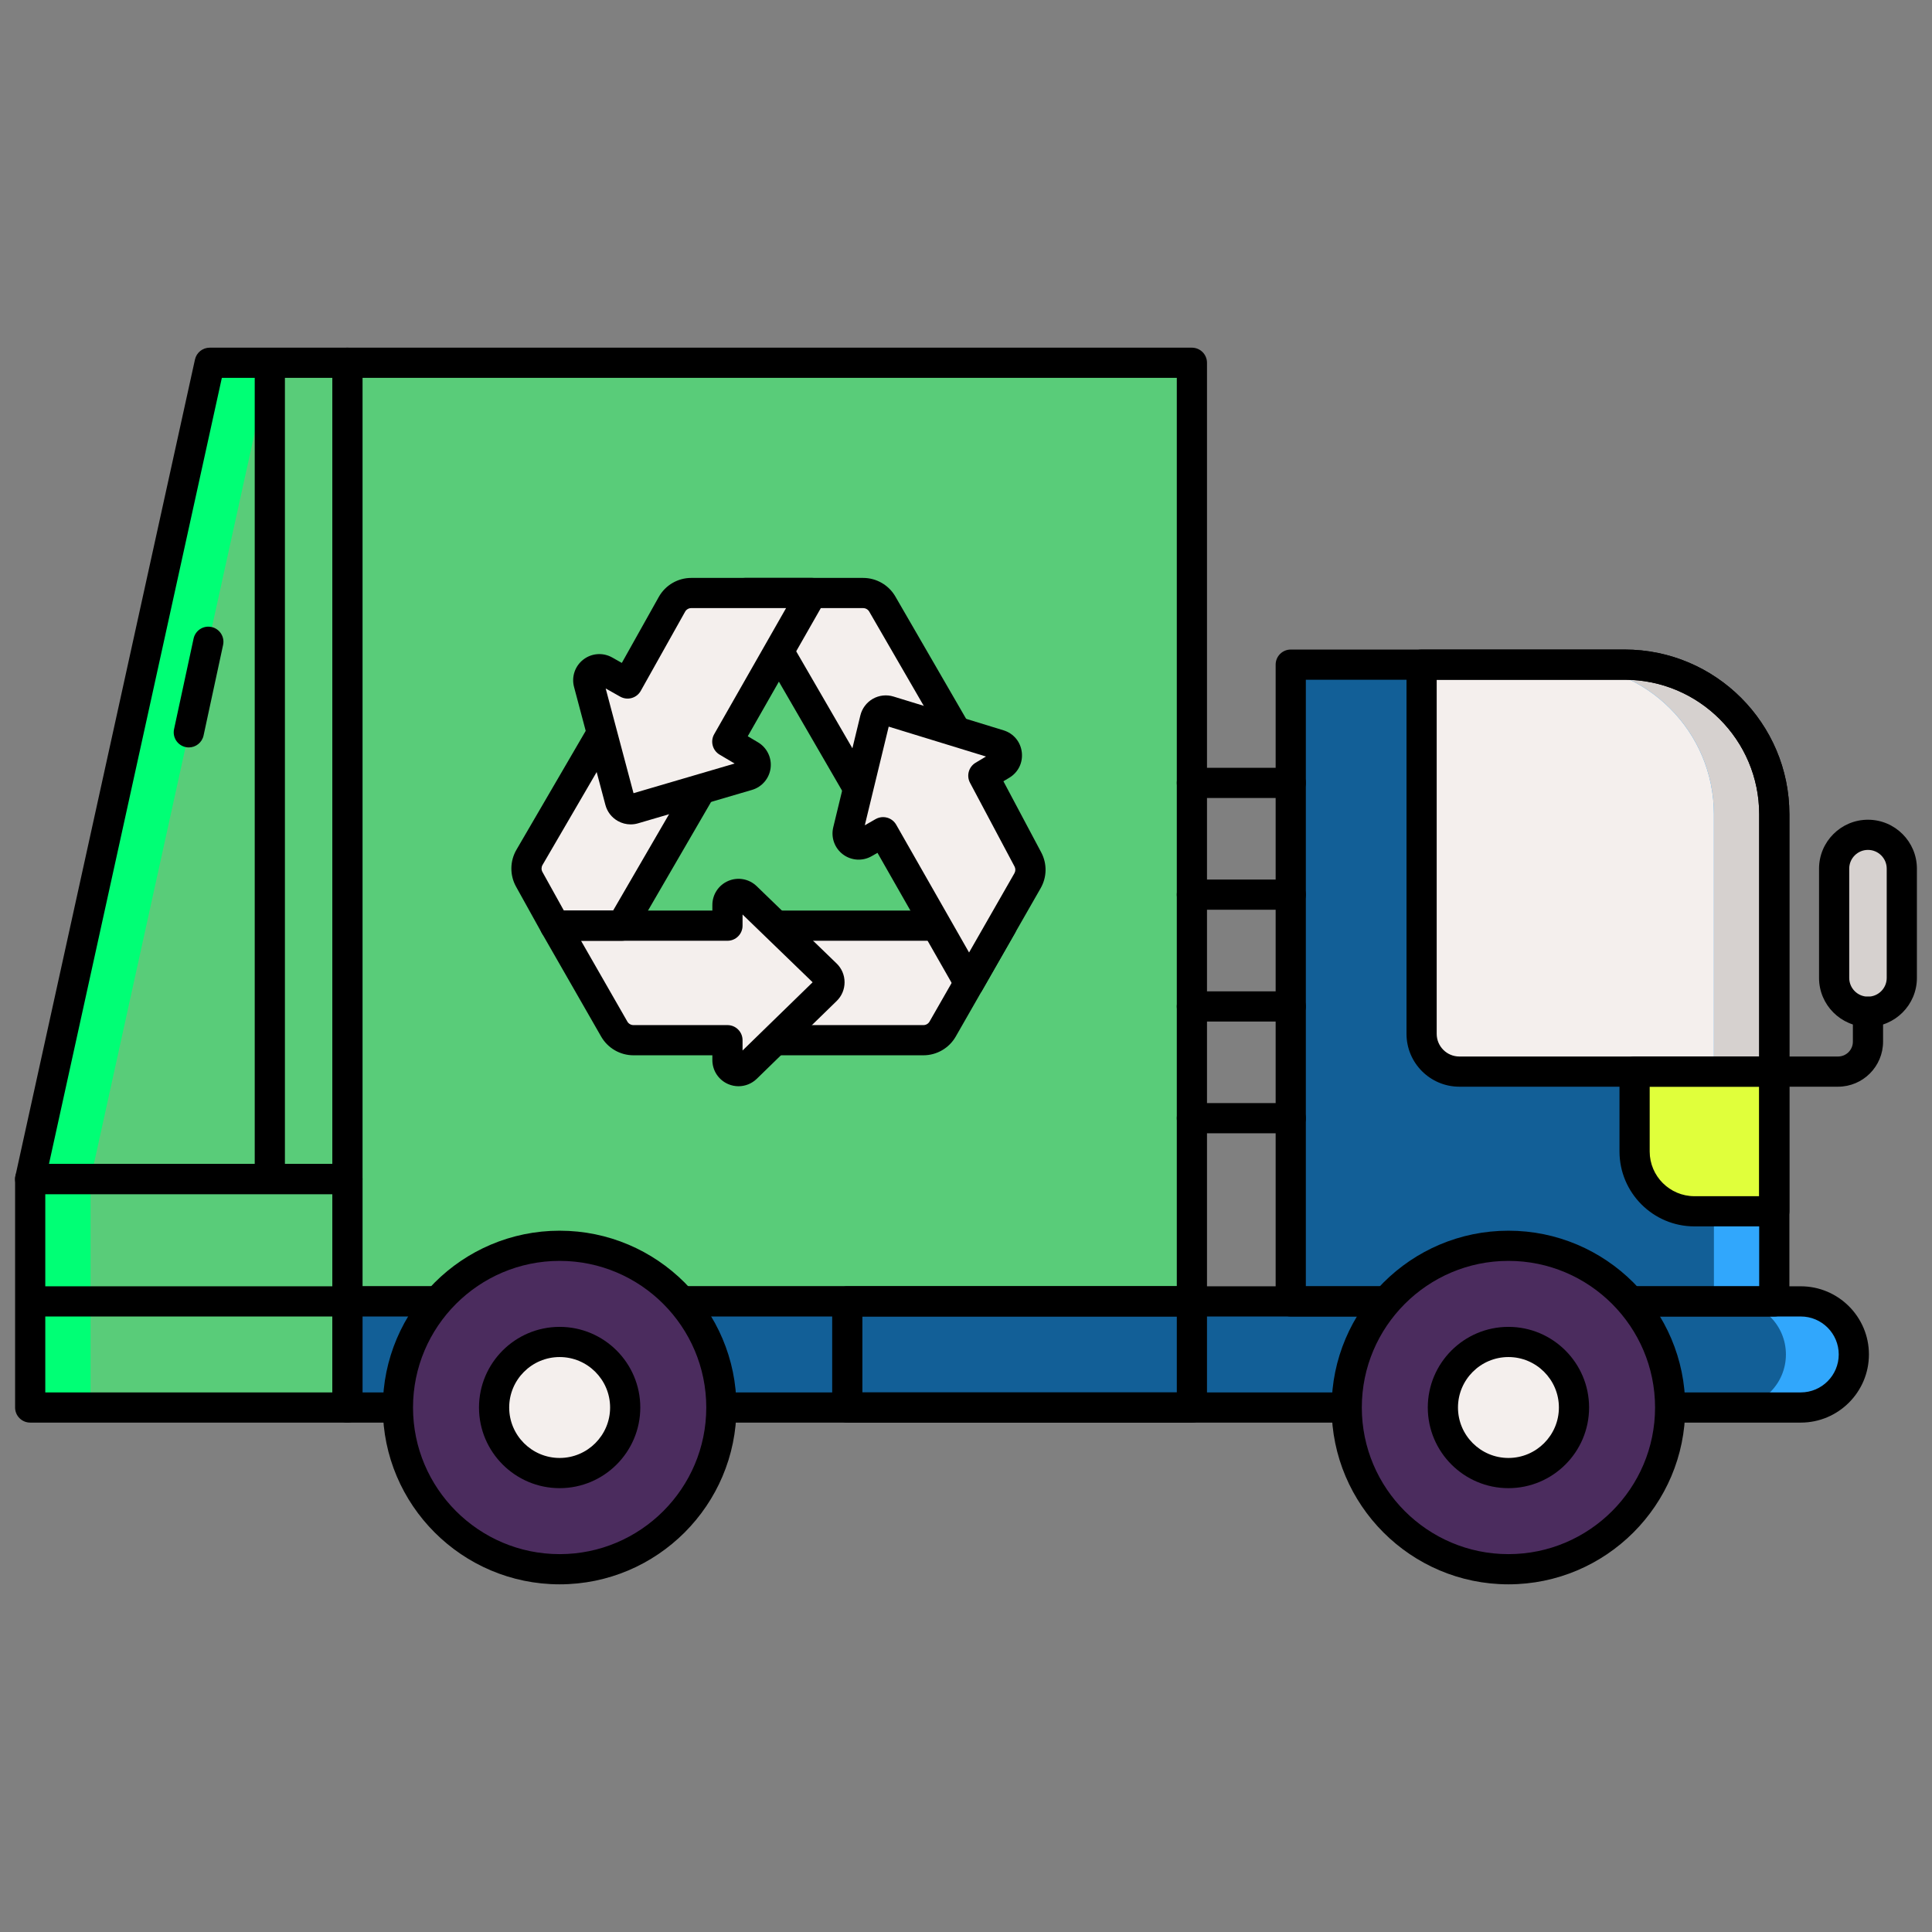 <svg id="Layer_1" enable-background="new 0 0 256 256" height="512" viewBox="0 0 256 256" width="512" xmlns="http://www.w3.org/2000/svg"><rect x="0" y="0" width="256" height="256" fill="#808080" stroke="none"/><g><g><g><path d="m46.034 48.069h111.899v124.372h-111.899z" fill="#59cc79"/></g><g><path d="m157.933 174.441h-111.899c-1.104 0-2-.896-2-2v-124.372c0-1.104.896-2 2-2h111.899c1.104 0 2 .896 2 2v124.373c0 1.104-.895 1.999-2 1.999zm-109.899-4h107.899v-120.372h-107.899z" fill="#000000"/></g></g><g><path d="m115.231 107.083-16.517-28.506h15.659c1.046 0 2.013.558 2.537 1.463l11.44 19.775z" fill="#f4efed"/></g><g><path d="m115.233 109.083c-.691 0-1.362-.358-1.732-.998l-16.518-28.505c-.358-.619-.359-1.382-.002-2.002s1.017-1.001 1.733-1.001h15.659c1.755 0 3.391.944 4.268 2.463l11.44 19.774c.269.465.34 1.018.196 1.535-.143.518-.488.956-.958 1.216l-13.119 7.267c-.306.17-.639.251-.967.251zm-13.049-28.506 13.794 23.806 9.62-5.33-10.42-18.011c-.166-.287-.475-.465-.806-.465z" fill="#000000"/></g><g><path d="m100.697 122.657h32.049l-7.841 13.699c-.522.912-1.493 1.475-2.543 1.475h-21.664v-15.174z" fill="#f4efed"/></g><g><path d="m122.361 139.831h-21.664c-1.104 0-2-.895-2-2v-15.174c0-1.104.896-2 2-2h32.048c.713 0 1.373.38 1.73.997.358.617.36 1.378.006 1.997l-7.841 13.699c-.876 1.53-2.515 2.481-4.279 2.481zm-19.664-4h19.664c.333 0 .643-.179.808-.468l6.127-10.706h-26.599z" fill="#000000"/></g><g><path d="m73.539 122.657 7.853 13.701c.522.911 1.492 1.473 2.543 1.473h12.458v2.634c0 1.296 1.559 1.954 2.488 1.05l10.587-10.31c.592-.577.59-1.528-.003-2.103l-10.587-10.241c-.93-.899-2.484-.241-2.484 1.053v2.743z" fill="#f4efed"/></g><g><path d="m73.539 122.657-3.414-6.148c-.502-.904-.49-2.005.03-2.898l12.275-21.071 13.034 7.597-13.074 22.52z" fill="#f4efed"/></g><g><path d="m97.859 143.932c-.455 0-.913-.09-1.35-.274-1.286-.543-2.118-1.796-2.118-3.193v-.634h-10.457c-1.763 0-3.402-.95-4.278-2.479l-7.853-13.7c-.354-.619-.353-1.38.005-1.998.357-.617 1.017-.997 1.73-.997h20.854v-.743c0-1.394.83-2.646 2.113-3.19s2.76-.269 3.762.701l10.587 10.24c.679.658 1.054 1.54 1.056 2.485.001.945-.37 1.829-1.047 2.488l-10.587 10.31c-.662.643-1.532.983-2.417.984zm-20.869-19.275 6.137 10.706c.165.289.475.468.807.468h12.458c1.104 0 2 .896 2 2v1.367l9.285-9.042-9.285-8.981v1.481c0 1.104-.896 2-2 2h-19.402z" fill="#000000"/></g><g><path d="m82.39 124.657h-8.852c-.727 0-1.396-.394-1.749-1.029l-3.413-6.148c-.84-1.513-.82-3.381.051-4.876l12.275-21.07c.267-.459.705-.792 1.218-.927.511-.134 1.059-.061 1.517.206l13.034 7.597c.953.556 1.276 1.778.722 2.732l-13.074 22.52c-.357.615-1.016.995-1.729.995zm-7.674-4h6.523l11.494-19.797-9.581-5.584-11.268 19.342c-.165.282-.168.635-.009.921z" fill="#000000"/></g><g><path d="m107.601 78.577h-16.008c-1.061 0-2.039.573-2.557 1.498l-5.877 10.492-3.027-1.706c-1.13-.637-2.469.4-2.136 1.653l4.156 15.632c.212.796 1.038 1.261 1.829 1.03l15.101-4.43c1.229-.361 1.437-2.014.335-2.667l-3.046-1.805z" fill="#f4efed"/></g><g><path d="m83.563 109.236c-.587 0-1.168-.151-1.695-.448-.821-.462-1.406-1.219-1.648-2.129l-4.156-15.632c-.359-1.35.123-2.775 1.229-3.63 1.105-.856 2.606-.965 3.823-.278l1.279.721 4.896-8.742c.871-1.555 2.519-2.521 4.302-2.521h16.008c.712 0 1.372.379 1.729.995.358.616.361 1.376.008 1.996l-10.256 17.988 1.354.802c1.188.704 1.844 2.044 1.672 3.413s-1.138 2.505-2.462 2.894l-15.102 4.43c-.323.095-.653.141-.981.141zm-3.307-18.01 3.689 13.876 13.396-3.93-1.989-1.178c-.939-.557-1.258-1.763-.718-2.711l9.525-16.706h-12.566c-.336 0-.647.182-.812.475l-5.877 10.492c-.26.463-.693.805-1.205.948-.511.144-1.059.077-1.522-.184z" fill="#000000"/></g><g><path d="m136.196 113.874-5.897-11.091 2.408-1.443c1.088-.652.89-2.285-.323-2.658l-14.582-4.477c-.807-.248-1.655.235-1.854 1.056l-3.595 14.835c-.303 1.251 1.038 2.257 2.154 1.616l2.509-1.44 11.388 19.973 7.749-13.538c.499-.875.515-1.944.043-2.833z" fill="#f4efed"/></g><g><path d="m128.403 132.244h-.001c-.718 0-1.38-.386-1.736-1.009l-10.395-18.23-.769.441c-1.201.691-2.695.599-3.805-.233-1.109-.832-1.615-2.24-1.289-3.587l3.595-14.835c.224-.924.827-1.724 1.653-2.195.825-.471 1.821-.582 2.731-.302l14.582 4.477c1.327.407 2.255 1.516 2.423 2.894s-.468 2.678-1.658 3.391l-.778.466 5.005 9.414c.8 1.504.772 3.285-.075 4.764l-7.749 13.538c-.355.622-1.017 1.006-1.734 1.006zm-11.388-23.973c.176 0 .353.023.525.07.513.14.949.478 1.212.939l9.654 16.931 6.009-10.499c.16-.279.166-.615.015-.899h-.001l-5.897-11.091c-.5-.94-.175-2.107.738-2.655l1.378-.825-12.891-3.959-3.168 13.074 1.43-.821c.306-.175.65-.265.996-.265z" fill="#000000"/></g><g><path d="m4 156.229h42.034v30.273h-42.034z" fill="#59cc79"/></g><g><path d="m4 156.229h42.034v-108.16h-18.246z" fill="#59cc79"/></g><g><path d="m238.612 172.441h-192.578v14.061h192.578c3.883 0 7.031-3.148 7.031-7.031-.001-3.882-3.149-7.03-7.031-7.03z" fill="#125f97"/></g><g><path d="m235.102 172.441h-64.072v-84.372h44.249c10.948 0 19.824 8.875 19.824 19.824v64.548z" fill="#125f97"/></g><g><path d="m215.278 88.069h-26.908v48.924c0 2.761 2.239 5 5 5h41.732v-34.1c0-10.949-8.875-19.824-19.824-19.824z" fill="#f4efed"/></g><g><path d="m215.278 88.069h-8c10.948 0 19.824 8.875 19.824 19.824v64.549h8v-64.549c0-10.949-8.875-19.824-19.824-19.824z" fill="#31a7fc"/></g><g><path d="m215.278 88.069h-8c10.948 0 19.824 8.875 19.824 19.824v34.1h8v-34.1c0-10.949-8.875-19.824-19.824-19.824z" fill="#d6d1cf"/></g><g><path d="m247.516 134.064c-2.477 0-4.484-2.008-4.484-4.484v-14.478c0-2.477 2.008-4.484 4.484-4.484 2.477 0 4.484 2.008 4.484 4.484v14.478c0 2.476-2.008 4.484-4.484 4.484z" fill="#d6d1cf"/></g><g><path d="m224.521 160.503h10.581v-18.51h-18.51v10.581c0 4.379 3.55 7.929 7.929 7.929z" fill="#e0ff3b"/></g><g><path d="m238.612 172.441h-9c3.883 0 7.031 3.148 7.031 7.031s-3.148 7.031-7.031 7.031h9c3.883 0 7.031-3.148 7.031-7.031-.001-3.883-3.149-7.031-7.031-7.031z" fill="#31a7fc"/></g><g><path d="m27.788 48.069-23.788 108.16h8l23.788-108.16z" fill="#00ff75"/></g><g><path d="m4 156.229h8v30.273h-8z" fill="#00ff75"/></g><g><path d="m46.034 158.229h-42.034c-.606 0-1.179-.274-1.559-.747-.38-.472-.525-1.091-.395-1.683l23.788-108.16c.202-.917 1.014-1.57 1.953-1.57h18.246c1.104 0 2 .896 2 2v108.16c.001 1.104-.895 2-1.999 2zm-39.546-4h37.546v-104.16h-14.638z" fill="#000000"/></g><g><path d="m25.021 99.038c-.14 0-.281-.015-.423-.045-1.08-.233-1.767-1.297-1.534-2.377l2.587-12c.233-1.08 1.294-1.77 2.376-1.534 1.08.233 1.767 1.297 1.534 2.377l-2.587 12c-.203.937-1.032 1.579-1.953 1.579z" fill="#000000"/></g><g><path d="m46.034 188.502h-42.034c-1.105 0-2-.895-2-2v-30.273c0-1.105.895-2 2-2h42.034c1.104 0 2 .895 2 2v30.273c0 1.105-.896 2-2 2zm-40.034-4h38.034v-26.273h-38.034z" fill="#000000"/></g><g><path d="m238.612 188.502h-192.578c-1.104 0-2-.895-2-2v-14.061c0-1.105.896-2 2-2h192.578c4.979 0 9.03 4.051 9.03 9.03 0 4.98-4.051 9.031-9.03 9.031zm-190.578-4h190.578c2.774 0 5.03-2.257 5.03-5.031s-2.256-5.03-5.03-5.03h-190.578z" fill="#000000"/></g><g><path d="m171.03 105.735h-13.097c-1.105 0-2-.896-2-2s.895-2 2-2h13.097c1.104 0 2 .896 2 2s-.896 2-2 2z" fill="#000000"/></g><g><path d="m171.03 120.546h-13.097c-1.105 0-2-.896-2-2s.895-2 2-2h13.097c1.104 0 2 .896 2 2s-.896 2-2 2z" fill="#000000"/></g><g><path d="m171.03 135.357h-13.097c-1.105 0-2-.896-2-2 0-1.105.895-2 2-2h13.097c1.104 0 2 .895 2 2s-.896 2-2 2z" fill="#000000"/></g><g><path d="m171.03 150.169h-13.097c-1.105 0-2-.896-2-2 0-1.105.895-2 2-2h13.097c1.104 0 2 .895 2 2 0 1.104-.896 2-2 2z" fill="#000000"/></g><g><path d="m235.102 143.993h-41.732c-3.86 0-7-3.14-7-7v-48.924c0-1.104.895-2 2-2h26.908c12.034 0 21.824 9.79 21.824 21.824v34.101c0 1.104-.896 1.999-2 1.999zm-44.732-53.924v46.924c0 1.654 1.346 3 3 3h39.732v-32.101c0-9.828-7.996-17.824-17.824-17.824h-24.908z" fill="#000000"/></g><g><path d="m235.102 174.441h-64.072c-1.105 0-2-.896-2-2v-84.372c0-1.104.895-2 2-2h44.249c12.034 0 21.824 9.79 21.824 21.824v64.549c-.001 1.104-.897 1.999-2.001 1.999zm-62.072-4h60.072v-62.549c0-9.828-7.996-17.824-17.824-17.824h-42.248z" fill="#000000"/></g><g><path d="m247.516 136.064c-3.576 0-6.484-2.909-6.484-6.484v-14.478c0-3.576 2.909-6.484 6.484-6.484s6.484 2.909 6.484 6.484v14.478c0 3.575-2.909 6.484-6.484 6.484zm0-23.447c-1.37 0-2.484 1.114-2.484 2.484v14.478c0 1.37 1.114 2.484 2.484 2.484s2.484-1.114 2.484-2.484v-14.478c0-1.37-1.114-2.484-2.484-2.484z" fill="#000000"/></g><g><path d="m243.551 143.993h-8.449c-1.104 0-2-.895-2-2 0-1.104.896-2 2-2h8.449c1.083 0 1.965-.881 1.965-1.965v-3.965c0-1.105.896-2 2-2 1.105 0 2 .895 2 2v3.965c0 3.289-2.676 5.965-5.965 5.965z" fill="#000000"/></g><g><path d="m235.102 162.503h-10.581c-5.475 0-9.93-4.454-9.93-9.929v-10.581c0-1.104.896-2 2-2h18.51c1.104 0 2 .896 2 2v18.51c.001 1.104-.895 2-1.999 2zm-16.51-18.51v8.581c0 3.27 2.66 5.929 5.93 5.929h8.581v-14.51z" fill="#000000"/></g><g><path d="m35.753 157.436c-1.104 0-2-.896-2-2v-106.574c0-1.104.896-2 2-2s2 .896 2 2v106.574c0 1.104-.896 2-2 2z" fill="#000000"/></g><g><path d="m46.034 174.441h-41.241c-1.105 0-2-.896-2-2 0-1.105.895-2 2-2h41.241c1.104 0 2 .895 2 2s-.896 2-2 2z" fill="#000000"/></g><g><path d="m157.933 188.502h-45.663c-1.104 0-2-.895-2-2v-14.061c0-1.105.896-2 2-2h45.663c1.104 0 2 .895 2 2v14.061c0 1.105-.895 2-2 2zm-43.662-4h41.663v-10.061h-41.663z" fill="#000000"/></g><g><circle cx="74.156" cy="186.502" fill="#4b2c5e" r="21.429"/></g><g><circle cx="199.876" cy="186.502" fill="#4b2c5e" r="21.429"/></g><g><path d="m74.156 209.931c-12.919 0-23.429-10.51-23.429-23.429s10.51-23.429 23.429-23.429c12.918 0 23.429 10.51 23.429 23.429s-10.511 23.429-23.429 23.429zm0-42.858c-10.713 0-19.429 8.716-19.429 19.429s8.716 19.429 19.429 19.429 19.429-8.716 19.429-19.429-8.716-19.429-19.429-19.429z" fill="#000000"/></g><g><path d="m199.876 209.931c-12.919 0-23.429-10.51-23.429-23.429s10.51-23.429 23.429-23.429c12.918 0 23.429 10.51 23.429 23.429s-10.51 23.429-23.429 23.429zm0-42.858c-10.713 0-19.429 8.716-19.429 19.429s8.716 19.429 19.429 19.429 19.429-8.716 19.429-19.429-8.716-19.429-19.429-19.429z" fill="#000000"/></g><g><circle cx="74.156" cy="186.502" fill="#f4efed" r="8.686"/></g><g><circle cx="199.876" cy="186.502" fill="#f4efed" r="8.686"/></g><g><path d="m74.156 197.189c-5.892 0-10.686-4.794-10.686-10.686 0-5.893 4.794-10.686 10.686-10.686s10.686 4.794 10.686 10.686-4.794 10.686-10.686 10.686zm0-17.373c-3.687 0-6.686 2.999-6.686 6.686s2.999 6.686 6.686 6.686 6.686-3 6.686-6.686c0-3.687-3-6.686-6.686-6.686z" fill="#000000"/></g><g><path d="m199.876 197.189c-5.892 0-10.686-4.794-10.686-10.686 0-5.893 4.794-10.686 10.686-10.686s10.686 4.794 10.686 10.686-4.793 10.686-10.686 10.686zm0-17.373c-3.687 0-6.686 2.999-6.686 6.686s2.999 6.686 6.686 6.686 6.686-3 6.686-6.686c0-3.687-2.999-6.686-6.686-6.686z" fill="#000000"/></g></g></svg>